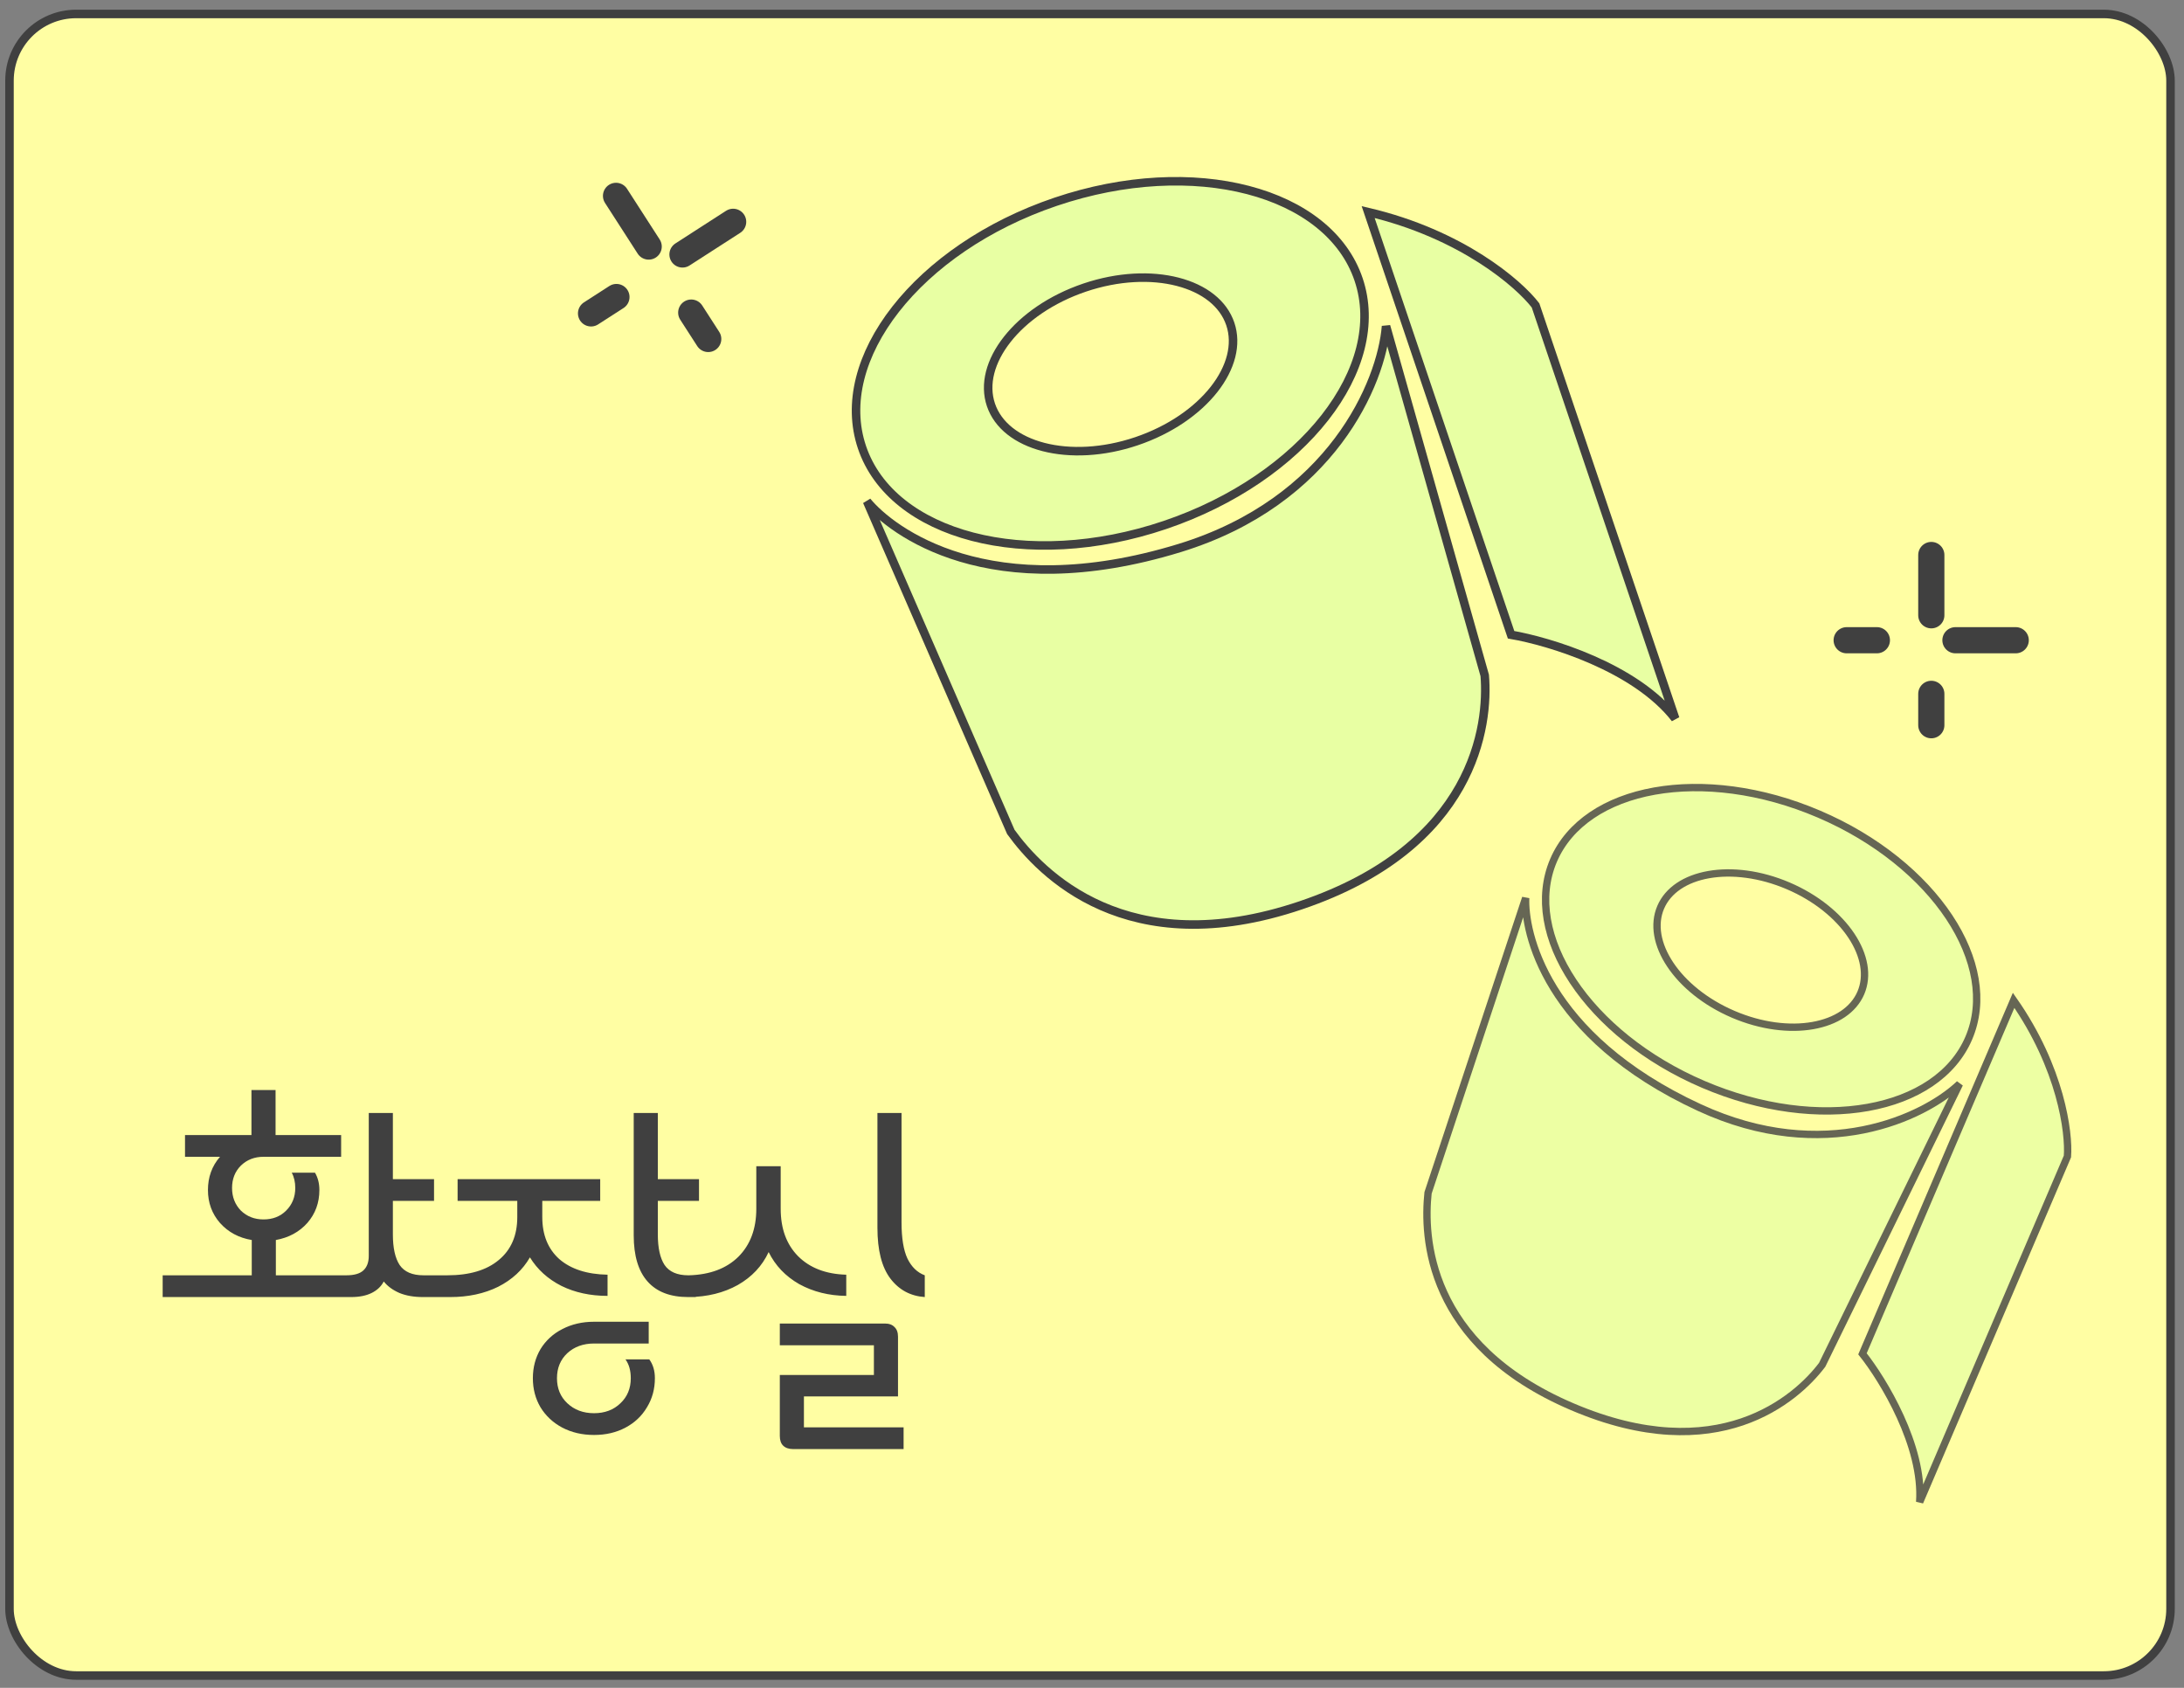 <svg width="154" height="119" viewBox="0 0 154 119" fill="none" xmlns="http://www.w3.org/2000/svg">
<rect x="0" y="0" width="154" height="119" fill="#808080" stroke="none"/>
<rect x="0.669" y="0.984" width="152.38" height="117.147" rx="4.7" fill="#FFFEA3" stroke="#404040" stroke-width="0.6"/>
<path d="M106.55 44.753L96.472 14.951C103.066 16.503 107.088 19.985 108.275 21.532L118.126 50.664C115.308 47.04 109.234 45.213 106.55 44.753Z" fill="#E8FFA3" stroke="#404040" stroke-width="0.6"/>
<path d="M74.436 14.225C79.302 12.58 84.132 12.389 88.002 13.397C91.875 14.406 94.749 16.601 95.797 19.699C96.845 22.797 95.892 26.286 93.427 29.438C90.963 32.587 87.008 35.368 82.143 37.013C77.277 38.659 72.448 38.849 68.578 37.841C64.705 36.832 61.83 34.638 60.782 31.54C59.734 28.442 60.687 24.953 63.153 21.801C65.617 18.651 69.571 15.871 74.436 14.225Z" fill="#E8FFA3" stroke="#404040" stroke-width="0.6"/>
<path d="M76.482 20.276C78.843 19.478 81.18 19.386 83.043 19.867C84.909 20.349 86.262 21.392 86.751 22.838C87.24 24.285 86.798 25.935 85.608 27.451C84.419 28.963 82.506 30.308 80.144 31.106C77.783 31.905 75.446 31.998 73.583 31.517C71.717 31.035 70.364 29.992 69.874 28.546C69.385 27.099 69.828 25.448 71.019 23.933C72.207 22.42 74.12 21.075 76.482 20.276Z" fill="#FFFEA3" stroke="#404040" stroke-width="0.6"/>
<path d="M71.276 58.653L61.135 35.347C62.833 37.421 69.771 42.75 83.177 38.638C93.908 35.347 97.416 26.969 97.734 22.999L104.692 47.621C104.986 51.108 104.001 59.676 91.722 63.828C79.443 67.981 73.358 61.535 71.276 58.653Z" fill="#E8FFA3" stroke="#404040" stroke-width="0.6"/>
<g opacity="0.8">
<path d="M131.328 95.45L141.986 70.527C145.328 75.313 145.908 79.86 145.781 81.535L135.362 105.898C135.636 101.952 132.787 97.288 131.328 95.45Z" fill="#E8FFA3" stroke="#404040" stroke-width="0.517"/>
<path d="M128.259 57.397C132.327 59.138 135.538 61.791 137.443 64.662C139.349 67.535 139.933 70.596 138.825 73.187C137.717 75.778 135.1 77.47 131.706 78.077C128.314 78.683 124.178 78.195 120.109 76.454C116.04 74.715 112.83 72.061 110.925 69.19C109.018 66.317 108.435 63.256 109.542 60.665C110.65 58.074 113.267 56.382 116.661 55.775C120.053 55.169 124.19 55.657 128.259 57.397Z" fill="#E8FFA3" stroke="#404040" stroke-width="0.517"/>
<path d="M126.093 62.457C128.068 63.302 129.622 64.585 130.542 65.964C131.462 67.346 131.731 68.793 131.214 70.003C130.696 71.213 129.464 72.018 127.829 72.307C126.196 72.595 124.195 72.359 122.22 71.514C120.245 70.67 118.692 69.386 117.773 68.006C116.852 66.625 116.583 65.177 117.1 63.968C117.618 62.758 118.85 61.952 120.485 61.664C122.118 61.376 124.119 61.613 126.093 62.457Z" fill="#FFFEA3" stroke="#404040" stroke-width="0.517"/>
<path d="M100.696 84.1L107.58 63.311C107.478 65.618 108.87 73.026 119.838 78.092C128.618 82.146 135.685 78.785 138.171 76.419L128.487 96.224C126.672 98.631 121.115 103.565 110.846 99.173C100.578 94.782 100.376 87.147 100.696 84.1Z" fill="#E8FFA3" stroke="#404040" stroke-width="0.517"/>
</g>
<path d="M11.47 91.448V89.914H17.752V87.426C16.84 87.274 16.093 86.873 15.513 86.224C14.946 85.574 14.663 84.8 14.663 83.902C14.663 82.989 14.946 82.209 15.513 81.559H13.046V80.025H17.731V76.853H19.431V80.025H24.054V81.559H18.581C17.945 81.559 17.413 81.766 16.985 82.181C16.57 82.596 16.363 83.121 16.363 83.756C16.363 84.392 16.57 84.924 16.985 85.353C17.413 85.767 17.945 85.975 18.581 85.975C19.231 85.975 19.763 85.767 20.177 85.353C20.606 84.924 20.82 84.392 20.82 83.756C20.82 83.342 20.737 82.983 20.571 82.678H22.209C22.416 83.024 22.52 83.432 22.52 83.902C22.52 84.8 22.237 85.574 21.67 86.224C21.103 86.859 20.364 87.26 19.452 87.426V89.914H24.427C24.966 89.914 25.36 89.803 25.609 89.582C25.872 89.347 26.003 89.001 26.003 88.545V78.47H27.703V83.135H30.605V84.669H27.703V87.032C27.703 87.986 27.862 88.704 28.18 89.188C28.511 89.672 29.071 89.914 29.859 89.914H30.377V91.448H29.817C29.182 91.448 28.629 91.351 28.159 91.158C27.689 90.95 27.323 90.681 27.06 90.349C26.881 90.695 26.597 90.964 26.21 91.158C25.823 91.351 25.34 91.448 24.759 91.448H11.47ZM44.685 78.47H46.385V83.135H49.288V84.669H46.385V87.032C46.385 87.986 46.544 88.704 46.862 89.188C47.194 89.672 47.754 89.914 48.541 89.914H49.059V91.448H48.52C47.263 91.448 46.309 91.082 45.66 90.349C45.01 89.617 44.685 88.532 44.685 87.094V78.47ZM29.924 91.448V89.914H31.541C33.103 89.914 34.313 89.554 35.169 88.836C36.04 88.117 36.475 87.108 36.475 85.809V84.669H32.267V83.135H42.322V84.669H38.238V85.809C38.238 87.067 38.639 88.055 39.44 88.773C40.256 89.478 41.389 89.845 42.84 89.872V91.365C41.624 91.365 40.539 91.13 39.585 90.66C38.632 90.176 37.892 89.506 37.367 88.649C36.856 89.534 36.109 90.225 35.128 90.722C34.147 91.206 33.02 91.448 31.749 91.448H29.924ZM41.886 101.171C41.057 101.171 40.311 100.998 39.648 100.653C38.998 100.307 38.486 99.83 38.113 99.222C37.754 98.614 37.574 97.93 37.574 97.17C37.574 96.409 37.754 95.725 38.113 95.117C38.486 94.509 38.998 94.039 39.648 93.707C40.311 93.362 41.057 93.189 41.886 93.189H45.742V94.723H41.886C41.126 94.723 40.497 94.951 40 95.407C39.516 95.864 39.274 96.451 39.274 97.17C39.274 97.888 39.516 98.476 40 98.932C40.497 99.402 41.126 99.637 41.886 99.637C42.647 99.637 43.269 99.402 43.752 98.932C44.236 98.476 44.478 97.888 44.478 97.17C44.478 96.631 44.353 96.188 44.105 95.843H45.784C46.047 96.202 46.178 96.644 46.178 97.17C46.178 97.93 45.991 98.614 45.618 99.222C45.259 99.83 44.754 100.307 44.105 100.653C43.455 100.998 42.716 101.171 41.886 101.171ZM65.208 91.448C64.199 91.379 63.39 90.943 62.782 90.142C62.174 89.34 61.87 88.145 61.87 86.555V78.47H63.57V86.182C63.57 87.288 63.708 88.138 63.985 88.732C64.275 89.326 64.683 89.72 65.208 89.914V91.448ZM48.581 89.914C50.06 89.872 51.221 89.437 52.064 88.608C52.907 87.764 53.329 86.638 53.329 85.228V82.222H55.049V85.228C55.049 86.624 55.457 87.737 56.273 88.566C57.102 89.395 58.235 89.831 59.672 89.872V91.365C58.442 91.351 57.337 91.075 56.355 90.536C55.388 89.983 54.669 89.23 54.199 88.276C53.743 89.257 53.018 90.031 52.023 90.598C51.027 91.151 49.88 91.434 48.581 91.448V89.914ZM56.687 100.632H63.715V102.166H55.92C55.616 102.166 55.381 102.083 55.215 101.917C55.063 101.765 54.987 101.537 54.987 101.233V96.942H61.621V94.848H54.987V93.314H62.388C62.692 93.314 62.92 93.397 63.072 93.562C63.238 93.715 63.321 93.942 63.321 94.247V98.455H56.687V100.632Z" fill="#404040"/>
<path d="M51.696 15.639L41.676 22.095" stroke="#404040" stroke-width="1.846" stroke-linecap="round" stroke-linejoin="round" stroke-dasharray="4.25 5.54"/>
<path d="M43.438 13.81L49.939 23.899" stroke="#404040" stroke-width="1.846" stroke-linecap="round" stroke-linejoin="round" stroke-dasharray="4.25 5.54"/>
<path d="M142.134 45.139L130.214 45.139" stroke="#404040" stroke-width="1.846" stroke-linecap="round" stroke-linejoin="round" stroke-dasharray="4.25 5.54"/>
<path d="M136.182 39.13L136.182 51.131" stroke="#404040" stroke-width="1.846" stroke-linecap="round" stroke-linejoin="round" stroke-dasharray="4.25 5.54"/>
</svg>
